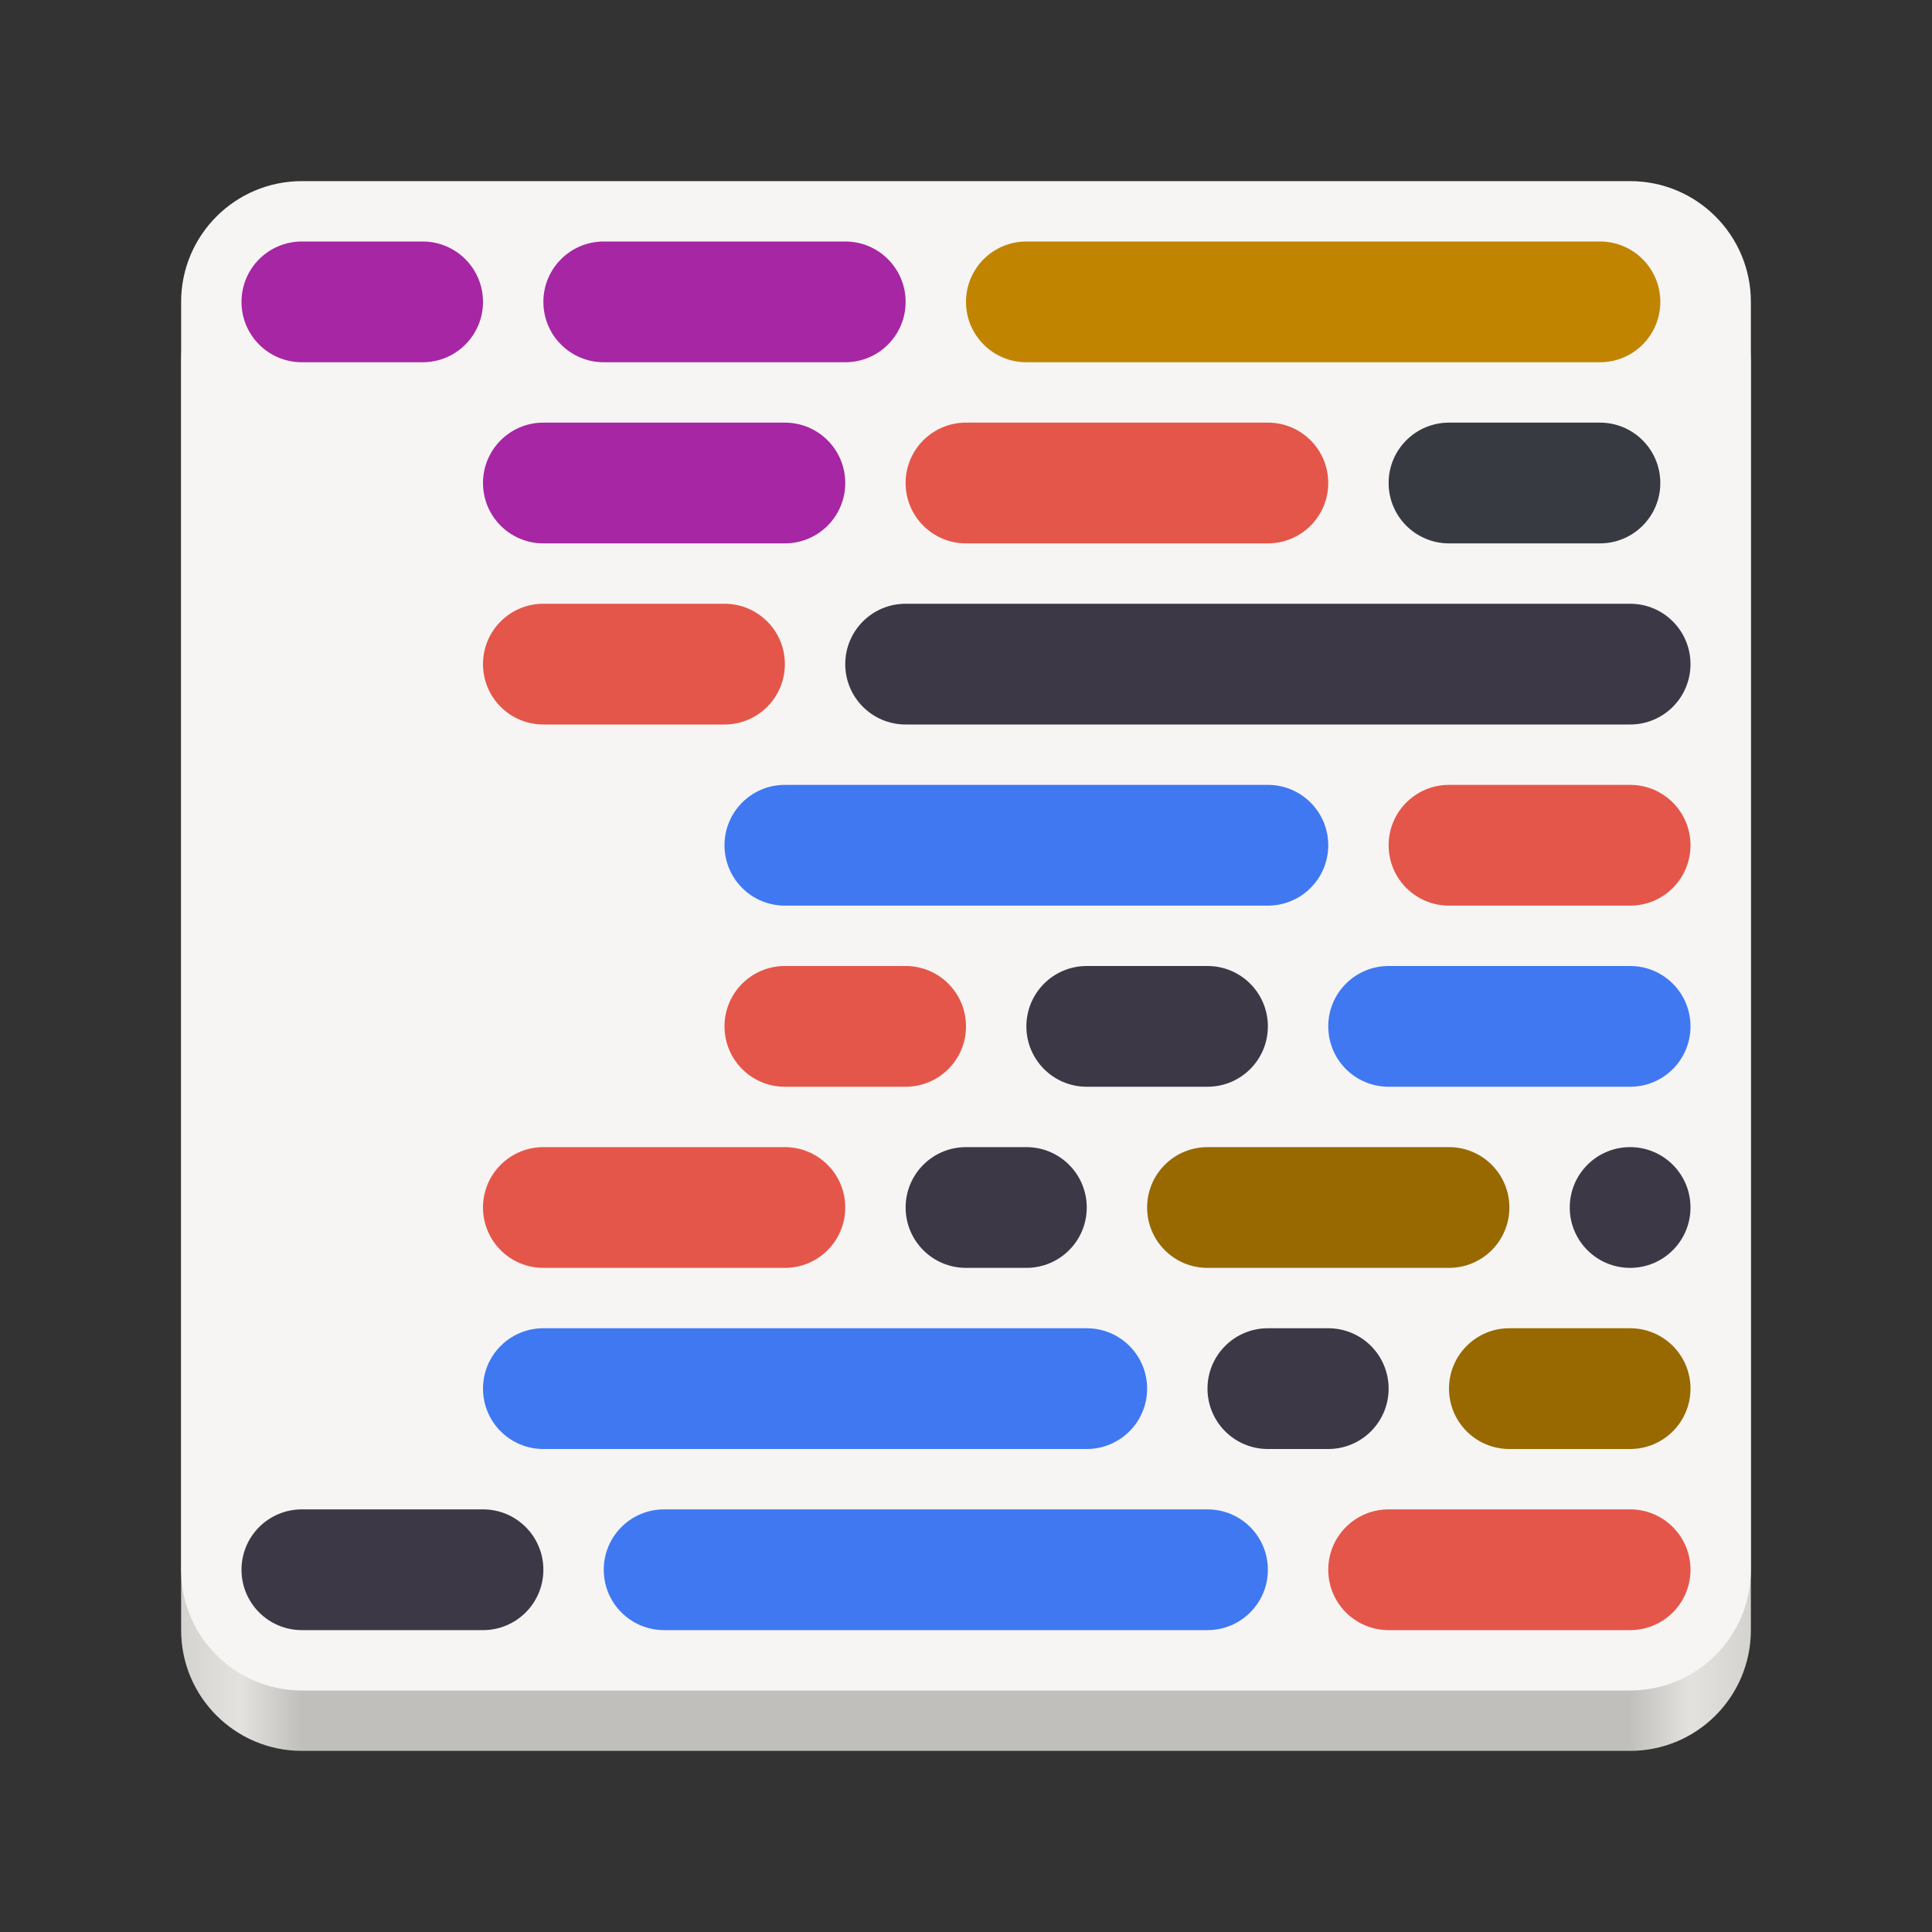 <?xml version="1.0" encoding="UTF-8"?>
<svg height="128px" viewBox="0 0 128 128" width="128px" xmlns="http://www.w3.org/2000/svg" xmlns:xlink="http://www.w3.org/1999/xlink">
    <rect x="0" y="0" width="128" height="128" fill="#333333" stroke="none"/>
    <linearGradient id="a" gradientTransform="matrix(0.232 0 0 0.329 -8.567 263.827)" gradientUnits="userSpaceOnUse" x1="88.596" x2="536.596" y1="-449.394" y2="-449.394">
        <stop offset="0" stop-color="#d5d3cf"/>
        <stop offset="0.038" stop-color="#e3e2df"/>
        <stop offset="0.077" stop-color="#c0bfbc"/>
        <stop offset="0.923" stop-color="#c0bfbc"/>
        <stop offset="0.962" stop-color="#e3e2df"/>
        <stop offset="1" stop-color="#d5d3cf"/>
    </linearGradient>
    <path d="m 20 16 h 88 c 4.418 0 8 3.582 8 8 v 84 c 0 4.418 -3.582 8 -8 8 h -88 c -4.418 0 -8 -3.582 -8 -8 v -84 c 0 -4.418 3.582 -8 8 -8 z m 0 0" fill="url(#a)"/>
    <path d="m 20 12 h 88 c 4.418 0 8 3.582 8 8 v 84 c 0 4.418 -3.582 8 -8 8 h -88 c -4.418 0 -8 -3.582 -8 -8 v -84 c 0 -4.418 3.582 -8 8 -8 z m 0 0" fill="#f6f5f4"/>
    <path d="m 20 16 h 8 c 2.211 0 4 1.789 4 4 s -1.789 4 -4 4 h -8 c -2.211 0 -4 -1.789 -4 -4 s 1.789 -4 4 -4 z m 0 0" fill="#a626a4"/>
    <path d="m 36 28 h 16 c 2.211 0 4 1.789 4 4 s -1.789 4 -4 4 h -16 c -2.211 0 -4 -1.789 -4 -4 s 1.789 -4 4 -4 z m 0 0" fill="#a626a4"/>
    <path d="m 36 40 h 12 c 2.211 0 4 1.789 4 4 s -1.789 4 -4 4 h -12 c -2.211 0 -4 -1.789 -4 -4 s 1.789 -4 4 -4 z m 0 0" fill="#e45649"/>
    <path d="m 52 52 h 32 c 2.211 0 4 1.789 4 4 s -1.789 4 -4 4 h -32 c -2.211 0 -4 -1.789 -4 -4 s 1.789 -4 4 -4 z m 0 0" fill="#4078f2"/>
    <path d="m 52 64 h 8 c 2.211 0 4 1.789 4 4 s -1.789 4 -4 4 h -8 c -2.211 0 -4 -1.789 -4 -4 s 1.789 -4 4 -4 z m 0 0" fill="#e45649"/>
    <path d="m 36 76 h 16 c 2.211 0 4 1.789 4 4 s -1.789 4 -4 4 h -16 c -2.211 0 -4 -1.789 -4 -4 s 1.789 -4 4 -4 z m 0 0" fill="#e45649"/>
    <path d="m 36 88 h 36 c 2.211 0 4 1.789 4 4 s -1.789 4 -4 4 h -36 c -2.211 0 -4 -1.789 -4 -4 s 1.789 -4 4 -4 z m 0 0" fill="#4078f2"/>
    <path d="m 20 100 h 12 c 2.211 0 4 1.789 4 4 s -1.789 4 -4 4 h -12 c -2.211 0 -4 -1.789 -4 -4 s 1.789 -4 4 -4 z m 0 0" fill="#3d3846"/>
    <path d="m 40 16 h 16 c 2.211 0 4 1.789 4 4 s -1.789 4 -4 4 h -16 c -2.211 0 -4 -1.789 -4 -4 s 1.789 -4 4 -4 z m 0 0" fill="#a626a4"/>
    <path d="m 68 16 h 38 c 2.211 0 4 1.789 4 4 s -1.789 4 -4 4 h -38 c -2.211 0 -4 -1.789 -4 -4 s 1.789 -4 4 -4 z m 0 0" fill="#c18401"/>
    <path d="m 64 28 h 20 c 2.211 0 4 1.789 4 4 s -1.789 4 -4 4 h -20 c -2.211 0 -4 -1.789 -4 -4 s 1.789 -4 4 -4 z m 0 0" fill="#e45649"/>
    <path d="m 96 28 h 10 c 2.211 0 4 1.789 4 4 s -1.789 4 -4 4 h -10 c -2.211 0 -4 -1.789 -4 -4 s 1.789 -4 4 -4 z m 0 0" fill="#383a42"/>
    <path d="m 60 40 h 48 c 2.211 0 4 1.789 4 4 s -1.789 4 -4 4 h -48 c -2.211 0 -4 -1.789 -4 -4 s 1.789 -4 4 -4 z m 0 0" fill="#3d3846"/>
    <path d="m 96 52 h 12 c 2.211 0 4 1.789 4 4 s -1.789 4 -4 4 h -12 c -2.211 0 -4 -1.789 -4 -4 s 1.789 -4 4 -4 z m 0 0" fill="#e45649"/>
    <path d="m 72 64 h 8 c 2.211 0 4 1.789 4 4 s -1.789 4 -4 4 h -8 c -2.211 0 -4 -1.789 -4 -4 s 1.789 -4 4 -4 z m 0 0" fill="#3d3846"/>
    <path d="m 92 64 h 16 c 2.211 0 4 1.789 4 4 s -1.789 4 -4 4 h -16 c -2.211 0 -4 -1.789 -4 -4 s 1.789 -4 4 -4 z m 0 0" fill="#4078f2"/>
    <path d="m 64 76 h 4 c 2.211 0 4 1.789 4 4 s -1.789 4 -4 4 h -4 c -2.211 0 -4 -1.789 -4 -4 s 1.789 -4 4 -4 z m 0 0" fill="#3d3846"/>
    <path d="m 80 76 h 16 c 2.211 0 4 1.789 4 4 s -1.789 4 -4 4 h -16 c -2.211 0 -4 -1.789 -4 -4 s 1.789 -4 4 -4 z m 0 0" fill="#986801"/>
    <path d="m 108 76 c 2.211 0 4 1.789 4 4 s -1.789 4 -4 4 s -4 -1.789 -4 -4 s 1.789 -4 4 -4 z m 0 0" fill="#3d3846"/>
    <path d="m 84 88 h 4 c 2.211 0 4 1.789 4 4 s -1.789 4 -4 4 h -4 c -2.211 0 -4 -1.789 -4 -4 s 1.789 -4 4 -4 z m 0 0" fill="#3d3846"/>
    <path d="m 100 88 h 8 c 2.211 0 4 1.789 4 4 s -1.789 4 -4 4 h -8 c -2.211 0 -4 -1.789 -4 -4 s 1.789 -4 4 -4 z m 0 0" fill="#986801"/>
    <path d="m 44 100 h 36 c 2.211 0 4 1.789 4 4 s -1.789 4 -4 4 h -36 c -2.211 0 -4 -1.789 -4 -4 s 1.789 -4 4 -4 z m 0 0" fill="#4078f2"/>
    <path d="m 92 100 h 16 c 2.211 0 4 1.789 4 4 s -1.789 4 -4 4 h -16 c -2.211 0 -4 -1.789 -4 -4 s 1.789 -4 4 -4 z m 0 0" fill="#e45649"/>
</svg>
